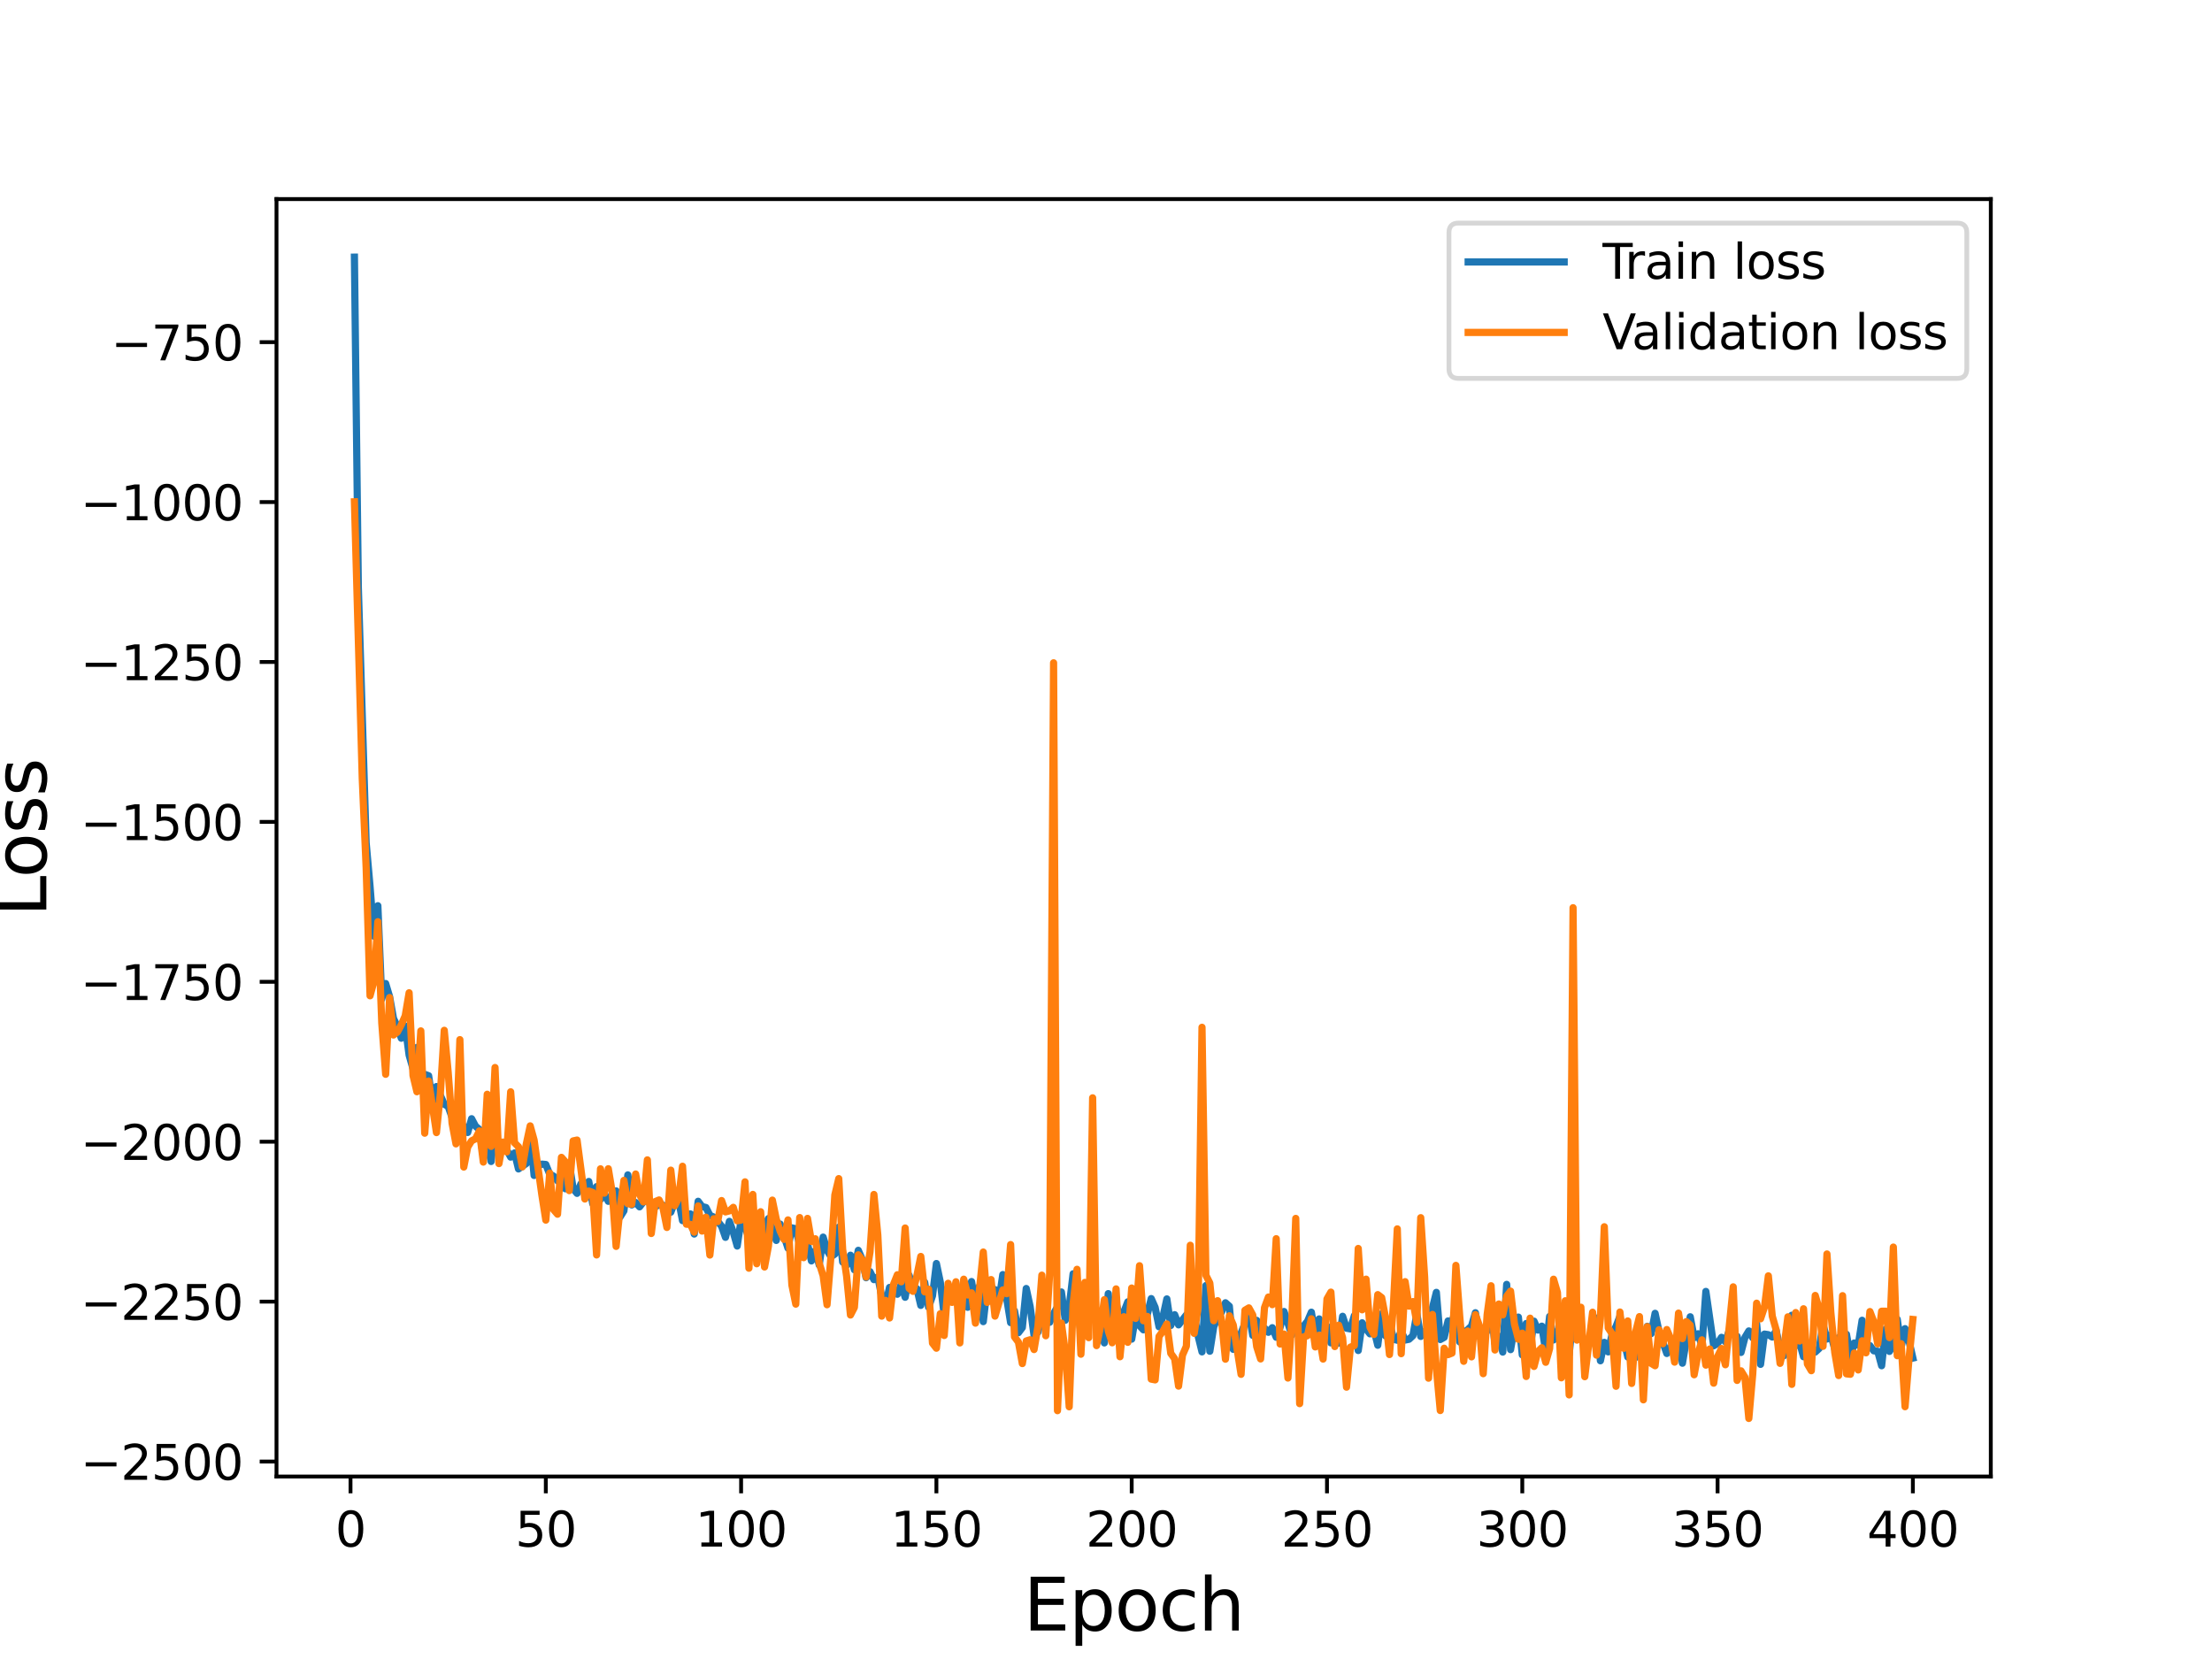 <?xml version="1.0" encoding="utf-8" standalone="no"?>
<!DOCTYPE svg PUBLIC "-//W3C//DTD SVG 1.1//EN"
  "http://www.w3.org/Graphics/SVG/1.1/DTD/svg11.dtd">
<svg height="345.6pt" version="1.1" viewBox="0 0 460.8 345.6" width="460.8pt" xmlns="http://www.w3.org/2000/svg" xmlns:xlink="http://www.w3.org/1999/xlink">
 <defs>
  <style type="text/css">*{stroke-linecap:butt;stroke-linejoin:round;}</style>
 </defs>
 <g id="figure_1">
  <g id="patch_1">
   <path d="M 0 345.6 
L 460.8 345.6 
L 460.8 0 
L 0 0 
z
" style="fill:#ffffff;"/>
  </g>
  <g id="axes_1">
   <g id="patch_2">
    <path d="M 57.6 307.584 
L 414.72 307.584 
L 414.72 41.472 
L 57.6 41.472 
z
" style="fill:#ffffff;"/>
   </g>
   <g id="matplotlib.axis_1">
    <g id="xtick_1">
     <g id="line2d_1">
      <defs>
       <path d="M 0 0 
L 0 3.5 
" id="m84adcd6959" style="stroke:#000000;stroke-width:0.8;"/>
      </defs>
      <g>
       <use style="stroke:#000000;stroke-width:0.8;" x="73.019" xlink:href="#m84adcd6959" y="307.584"/>
      </g>
     </g>
     <g id="text_1">
      <!-- 0 -->
      <g transform="translate(69.838 322.182)scale(0.1 -0.1)">
       <defs>
        <path d="M 2034 4250 
Q 1547 4250 1301 3770 
Q 1056 3291 1056 2328 
Q 1056 1369 1301 889 
Q 1547 409 2034 409 
Q 2525 409 2770 889 
Q 3016 1369 3016 2328 
Q 3016 3291 2770 3770 
Q 2525 4250 2034 4250 
z
M 2034 4750 
Q 2819 4750 3233 4129 
Q 3647 3509 3647 2328 
Q 3647 1150 3233 529 
Q 2819 -91 2034 -91 
Q 1250 -91 836 529 
Q 422 1150 422 2328 
Q 422 3509 836 4129 
Q 1250 4750 2034 4750 
z
" id="DejaVuSans-30" transform="scale(0.016)"/>
       </defs>
       <use xlink:href="#DejaVuSans-30"/>
      </g>
     </g>
    </g>
    <g id="xtick_2">
     <g id="line2d_2">
      <g>
       <use style="stroke:#000000;stroke-width:0.8;" x="113.703" xlink:href="#m84adcd6959" y="307.584"/>
      </g>
     </g>
     <g id="text_2">
      <!-- 50 -->
      <g transform="translate(107.34 322.182)scale(0.1 -0.1)">
       <defs>
        <path d="M 691 4666 
L 3169 4666 
L 3169 4134 
L 1269 4134 
L 1269 2991 
Q 1406 3038 1543 3061 
Q 1681 3084 1819 3084 
Q 2600 3084 3056 2656 
Q 3513 2228 3513 1497 
Q 3513 744 3044 326 
Q 2575 -91 1722 -91 
Q 1428 -91 1123 -41 
Q 819 9 494 109 
L 494 744 
Q 775 591 1075 516 
Q 1375 441 1709 441 
Q 2250 441 2565 725 
Q 2881 1009 2881 1497 
Q 2881 1984 2565 2268 
Q 2250 2553 1709 2553 
Q 1456 2553 1204 2497 
Q 953 2441 691 2322 
L 691 4666 
z
" id="DejaVuSans-35" transform="scale(0.016)"/>
       </defs>
       <use xlink:href="#DejaVuSans-35"/>
       <use x="63.623" xlink:href="#DejaVuSans-30"/>
      </g>
     </g>
    </g>
    <g id="xtick_3">
     <g id="line2d_3">
      <g>
       <use style="stroke:#000000;stroke-width:0.8;" x="154.386" xlink:href="#m84adcd6959" y="307.584"/>
      </g>
     </g>
     <g id="text_3">
      <!-- 100 -->
      <g transform="translate(144.842 322.182)scale(0.1 -0.1)">
       <defs>
        <path d="M 794 531 
L 1825 531 
L 1825 4091 
L 703 3866 
L 703 4441 
L 1819 4666 
L 2450 4666 
L 2450 531 
L 3481 531 
L 3481 0 
L 794 0 
L 794 531 
z
" id="DejaVuSans-31" transform="scale(0.016)"/>
       </defs>
       <use xlink:href="#DejaVuSans-31"/>
       <use x="63.623" xlink:href="#DejaVuSans-30"/>
       <use x="127.246" xlink:href="#DejaVuSans-30"/>
      </g>
     </g>
    </g>
    <g id="xtick_4">
     <g id="line2d_4">
      <g>
       <use style="stroke:#000000;stroke-width:0.8;" x="195.07" xlink:href="#m84adcd6959" y="307.584"/>
      </g>
     </g>
     <g id="text_4">
      <!-- 150 -->
      <g transform="translate(185.526 322.182)scale(0.1 -0.1)">
       <use xlink:href="#DejaVuSans-31"/>
       <use x="63.623" xlink:href="#DejaVuSans-35"/>
       <use x="127.246" xlink:href="#DejaVuSans-30"/>
      </g>
     </g>
    </g>
    <g id="xtick_5">
     <g id="line2d_5">
      <g>
       <use style="stroke:#000000;stroke-width:0.8;" x="235.753" xlink:href="#m84adcd6959" y="307.584"/>
      </g>
     </g>
     <g id="text_5">
      <!-- 200 -->
      <g transform="translate(226.209 322.182)scale(0.1 -0.1)">
       <defs>
        <path d="M 1228 531 
L 3431 531 
L 3431 0 
L 469 0 
L 469 531 
Q 828 903 1448 1529 
Q 2069 2156 2228 2338 
Q 2531 2678 2651 2914 
Q 2772 3150 2772 3378 
Q 2772 3750 2511 3984 
Q 2250 4219 1831 4219 
Q 1534 4219 1204 4116 
Q 875 4013 500 3803 
L 500 4441 
Q 881 4594 1212 4672 
Q 1544 4750 1819 4750 
Q 2544 4750 2975 4387 
Q 3406 4025 3406 3419 
Q 3406 3131 3298 2873 
Q 3191 2616 2906 2266 
Q 2828 2175 2409 1742 
Q 1991 1309 1228 531 
z
" id="DejaVuSans-32" transform="scale(0.016)"/>
       </defs>
       <use xlink:href="#DejaVuSans-32"/>
       <use x="63.623" xlink:href="#DejaVuSans-30"/>
       <use x="127.246" xlink:href="#DejaVuSans-30"/>
      </g>
     </g>
    </g>
    <g id="xtick_6">
     <g id="line2d_6">
      <g>
       <use style="stroke:#000000;stroke-width:0.8;" x="276.437" xlink:href="#m84adcd6959" y="307.584"/>
      </g>
     </g>
     <g id="text_6">
      <!-- 250 -->
      <g transform="translate(266.893 322.182)scale(0.1 -0.1)">
       <use xlink:href="#DejaVuSans-32"/>
       <use x="63.623" xlink:href="#DejaVuSans-35"/>
       <use x="127.246" xlink:href="#DejaVuSans-30"/>
      </g>
     </g>
    </g>
    <g id="xtick_7">
     <g id="line2d_7">
      <g>
       <use style="stroke:#000000;stroke-width:0.8;" x="317.12" xlink:href="#m84adcd6959" y="307.584"/>
      </g>
     </g>
     <g id="text_7">
      <!-- 300 -->
      <g transform="translate(307.576 322.182)scale(0.1 -0.1)">
       <defs>
        <path d="M 2597 2516 
Q 3050 2419 3304 2112 
Q 3559 1806 3559 1356 
Q 3559 666 3084 287 
Q 2609 -91 1734 -91 
Q 1441 -91 1130 -33 
Q 819 25 488 141 
L 488 750 
Q 750 597 1062 519 
Q 1375 441 1716 441 
Q 2309 441 2620 675 
Q 2931 909 2931 1356 
Q 2931 1769 2642 2001 
Q 2353 2234 1838 2234 
L 1294 2234 
L 1294 2753 
L 1863 2753 
Q 2328 2753 2575 2939 
Q 2822 3125 2822 3475 
Q 2822 3834 2567 4026 
Q 2313 4219 1838 4219 
Q 1578 4219 1281 4162 
Q 984 4106 628 3988 
L 628 4550 
Q 988 4650 1302 4700 
Q 1616 4750 1894 4750 
Q 2613 4750 3031 4423 
Q 3450 4097 3450 3541 
Q 3450 3153 3228 2886 
Q 3006 2619 2597 2516 
z
" id="DejaVuSans-33" transform="scale(0.016)"/>
       </defs>
       <use xlink:href="#DejaVuSans-33"/>
       <use x="63.623" xlink:href="#DejaVuSans-30"/>
       <use x="127.246" xlink:href="#DejaVuSans-30"/>
      </g>
     </g>
    </g>
    <g id="xtick_8">
     <g id="line2d_8">
      <g>
       <use style="stroke:#000000;stroke-width:0.8;" x="357.804" xlink:href="#m84adcd6959" y="307.584"/>
      </g>
     </g>
     <g id="text_8">
      <!-- 350 -->
      <g transform="translate(348.26 322.182)scale(0.1 -0.1)">
       <use xlink:href="#DejaVuSans-33"/>
       <use x="63.623" xlink:href="#DejaVuSans-35"/>
       <use x="127.246" xlink:href="#DejaVuSans-30"/>
      </g>
     </g>
    </g>
    <g id="xtick_9">
     <g id="line2d_9">
      <g>
       <use style="stroke:#000000;stroke-width:0.8;" x="398.487" xlink:href="#m84adcd6959" y="307.584"/>
      </g>
     </g>
     <g id="text_9">
      <!-- 400 -->
      <g transform="translate(388.944 322.182)scale(0.1 -0.1)">
       <defs>
        <path d="M 2419 4116 
L 825 1625 
L 2419 1625 
L 2419 4116 
z
M 2253 4666 
L 3047 4666 
L 3047 1625 
L 3713 1625 
L 3713 1100 
L 3047 1100 
L 3047 0 
L 2419 0 
L 2419 1100 
L 313 1100 
L 313 1709 
L 2253 4666 
z
" id="DejaVuSans-34" transform="scale(0.016)"/>
       </defs>
       <use xlink:href="#DejaVuSans-34"/>
       <use x="63.623" xlink:href="#DejaVuSans-30"/>
       <use x="127.246" xlink:href="#DejaVuSans-30"/>
      </g>
     </g>
    </g>
    <g id="text_10">
     <!-- Epoch -->
     <g transform="translate(213.194 339.66)scale(0.15 -0.15)">
      <defs>
       <path d="M 628 4666 
L 3578 4666 
L 3578 4134 
L 1259 4134 
L 1259 2753 
L 3481 2753 
L 3481 2222 
L 1259 2222 
L 1259 531 
L 3634 531 
L 3634 0 
L 628 0 
L 628 4666 
z
" id="DejaVuSans-45" transform="scale(0.016)"/>
       <path d="M 1159 525 
L 1159 -1331 
L 581 -1331 
L 581 3500 
L 1159 3500 
L 1159 2969 
Q 1341 3281 1617 3432 
Q 1894 3584 2278 3584 
Q 2916 3584 3314 3078 
Q 3713 2572 3713 1747 
Q 3713 922 3314 415 
Q 2916 -91 2278 -91 
Q 1894 -91 1617 61 
Q 1341 213 1159 525 
z
M 3116 1747 
Q 3116 2381 2855 2742 
Q 2594 3103 2138 3103 
Q 1681 3103 1420 2742 
Q 1159 2381 1159 1747 
Q 1159 1113 1420 752 
Q 1681 391 2138 391 
Q 2594 391 2855 752 
Q 3116 1113 3116 1747 
z
" id="DejaVuSans-70" transform="scale(0.016)"/>
       <path d="M 1959 3097 
Q 1497 3097 1228 2736 
Q 959 2375 959 1747 
Q 959 1119 1226 758 
Q 1494 397 1959 397 
Q 2419 397 2687 759 
Q 2956 1122 2956 1747 
Q 2956 2369 2687 2733 
Q 2419 3097 1959 3097 
z
M 1959 3584 
Q 2709 3584 3137 3096 
Q 3566 2609 3566 1747 
Q 3566 888 3137 398 
Q 2709 -91 1959 -91 
Q 1206 -91 779 398 
Q 353 888 353 1747 
Q 353 2609 779 3096 
Q 1206 3584 1959 3584 
z
" id="DejaVuSans-6f" transform="scale(0.016)"/>
       <path d="M 3122 3366 
L 3122 2828 
Q 2878 2963 2633 3030 
Q 2388 3097 2138 3097 
Q 1578 3097 1268 2742 
Q 959 2388 959 1747 
Q 959 1106 1268 751 
Q 1578 397 2138 397 
Q 2388 397 2633 464 
Q 2878 531 3122 666 
L 3122 134 
Q 2881 22 2623 -34 
Q 2366 -91 2075 -91 
Q 1284 -91 818 406 
Q 353 903 353 1747 
Q 353 2603 823 3093 
Q 1294 3584 2113 3584 
Q 2378 3584 2631 3529 
Q 2884 3475 3122 3366 
z
" id="DejaVuSans-63" transform="scale(0.016)"/>
       <path d="M 3513 2113 
L 3513 0 
L 2938 0 
L 2938 2094 
Q 2938 2591 2744 2837 
Q 2550 3084 2163 3084 
Q 1697 3084 1428 2787 
Q 1159 2491 1159 1978 
L 1159 0 
L 581 0 
L 581 4863 
L 1159 4863 
L 1159 2956 
Q 1366 3272 1645 3428 
Q 1925 3584 2291 3584 
Q 2894 3584 3203 3211 
Q 3513 2838 3513 2113 
z
" id="DejaVuSans-68" transform="scale(0.016)"/>
      </defs>
      <use xlink:href="#DejaVuSans-45"/>
      <use x="63.184" xlink:href="#DejaVuSans-70"/>
      <use x="126.66" xlink:href="#DejaVuSans-6f"/>
      <use x="187.842" xlink:href="#DejaVuSans-63"/>
      <use x="242.822" xlink:href="#DejaVuSans-68"/>
     </g>
    </g>
   </g>
   <g id="matplotlib.axis_2">
    <g id="ytick_1">
     <g id="line2d_10">
      <defs>
       <path d="M 0 0 
L -3.5 0 
" id="mda9bc87036" style="stroke:#000000;stroke-width:0.8;"/>
      </defs>
      <g>
       <use style="stroke:#000000;stroke-width:0.8;" x="57.6" xlink:href="#mda9bc87036" y="304.464"/>
      </g>
     </g>
     <g id="text_11">
      <!-- −2500 -->
      <g transform="translate(16.77 308.263)scale(0.1 -0.1)">
       <defs>
        <path d="M 678 2272 
L 4684 2272 
L 4684 1741 
L 678 1741 
L 678 2272 
z
" id="DejaVuSans-2212" transform="scale(0.016)"/>
       </defs>
       <use xlink:href="#DejaVuSans-2212"/>
       <use x="83.789" xlink:href="#DejaVuSans-32"/>
       <use x="147.412" xlink:href="#DejaVuSans-35"/>
       <use x="211.035" xlink:href="#DejaVuSans-30"/>
       <use x="274.658" xlink:href="#DejaVuSans-30"/>
      </g>
     </g>
    </g>
    <g id="ytick_2">
     <g id="line2d_11">
      <g>
       <use style="stroke:#000000;stroke-width:0.8;" x="57.6" xlink:href="#mda9bc87036" y="271.151"/>
      </g>
     </g>
     <g id="text_12">
      <!-- −2250 -->
      <g transform="translate(16.77 274.95)scale(0.1 -0.1)">
       <use xlink:href="#DejaVuSans-2212"/>
       <use x="83.789" xlink:href="#DejaVuSans-32"/>
       <use x="147.412" xlink:href="#DejaVuSans-32"/>
       <use x="211.035" xlink:href="#DejaVuSans-35"/>
       <use x="274.658" xlink:href="#DejaVuSans-30"/>
      </g>
     </g>
    </g>
    <g id="ytick_3">
     <g id="line2d_12">
      <g>
       <use style="stroke:#000000;stroke-width:0.8;" x="57.6" xlink:href="#mda9bc87036" y="237.837"/>
      </g>
     </g>
     <g id="text_13">
      <!-- −2000 -->
      <g transform="translate(16.77 241.637)scale(0.1 -0.1)">
       <use xlink:href="#DejaVuSans-2212"/>
       <use x="83.789" xlink:href="#DejaVuSans-32"/>
       <use x="147.412" xlink:href="#DejaVuSans-30"/>
       <use x="211.035" xlink:href="#DejaVuSans-30"/>
       <use x="274.658" xlink:href="#DejaVuSans-30"/>
      </g>
     </g>
    </g>
    <g id="ytick_4">
     <g id="line2d_13">
      <g>
       <use style="stroke:#000000;stroke-width:0.8;" x="57.6" xlink:href="#mda9bc87036" y="204.524"/>
      </g>
     </g>
     <g id="text_14">
      <!-- −1750 -->
      <g transform="translate(16.77 208.323)scale(0.1 -0.1)">
       <defs>
        <path d="M 525 4666 
L 3525 4666 
L 3525 4397 
L 1831 0 
L 1172 0 
L 2766 4134 
L 525 4134 
L 525 4666 
z
" id="DejaVuSans-37" transform="scale(0.016)"/>
       </defs>
       <use xlink:href="#DejaVuSans-2212"/>
       <use x="83.789" xlink:href="#DejaVuSans-31"/>
       <use x="147.412" xlink:href="#DejaVuSans-37"/>
       <use x="211.035" xlink:href="#DejaVuSans-35"/>
       <use x="274.658" xlink:href="#DejaVuSans-30"/>
      </g>
     </g>
    </g>
    <g id="ytick_5">
     <g id="line2d_14">
      <g>
       <use style="stroke:#000000;stroke-width:0.8;" x="57.6" xlink:href="#mda9bc87036" y="171.211"/>
      </g>
     </g>
     <g id="text_15">
      <!-- −1500 -->
      <g transform="translate(16.77 175.01)scale(0.1 -0.1)">
       <use xlink:href="#DejaVuSans-2212"/>
       <use x="83.789" xlink:href="#DejaVuSans-31"/>
       <use x="147.412" xlink:href="#DejaVuSans-35"/>
       <use x="211.035" xlink:href="#DejaVuSans-30"/>
       <use x="274.658" xlink:href="#DejaVuSans-30"/>
      </g>
     </g>
    </g>
    <g id="ytick_6">
     <g id="line2d_15">
      <g>
       <use style="stroke:#000000;stroke-width:0.8;" x="57.6" xlink:href="#mda9bc87036" y="137.898"/>
      </g>
     </g>
     <g id="text_16">
      <!-- −1250 -->
      <g transform="translate(16.77 141.697)scale(0.1 -0.1)">
       <use xlink:href="#DejaVuSans-2212"/>
       <use x="83.789" xlink:href="#DejaVuSans-31"/>
       <use x="147.412" xlink:href="#DejaVuSans-32"/>
       <use x="211.035" xlink:href="#DejaVuSans-35"/>
       <use x="274.658" xlink:href="#DejaVuSans-30"/>
      </g>
     </g>
    </g>
    <g id="ytick_7">
     <g id="line2d_16">
      <g>
       <use style="stroke:#000000;stroke-width:0.8;" x="57.6" xlink:href="#mda9bc87036" y="104.585"/>
      </g>
     </g>
     <g id="text_17">
      <!-- −1000 -->
      <g transform="translate(16.77 108.384)scale(0.1 -0.1)">
       <use xlink:href="#DejaVuSans-2212"/>
       <use x="83.789" xlink:href="#DejaVuSans-31"/>
       <use x="147.412" xlink:href="#DejaVuSans-30"/>
       <use x="211.035" xlink:href="#DejaVuSans-30"/>
       <use x="274.658" xlink:href="#DejaVuSans-30"/>
      </g>
     </g>
    </g>
    <g id="ytick_8">
     <g id="line2d_17">
      <g>
       <use style="stroke:#000000;stroke-width:0.8;" x="57.6" xlink:href="#mda9bc87036" y="71.272"/>
      </g>
     </g>
     <g id="text_18">
      <!-- −750 -->
      <g transform="translate(23.133 75.071)scale(0.1 -0.1)">
       <use xlink:href="#DejaVuSans-2212"/>
       <use x="83.789" xlink:href="#DejaVuSans-37"/>
       <use x="147.412" xlink:href="#DejaVuSans-35"/>
       <use x="211.035" xlink:href="#DejaVuSans-30"/>
      </g>
     </g>
    </g>
    <g id="text_19">
     <!-- Loss -->
     <g transform="translate(9.651 190.979)rotate(-90)scale(0.15 -0.15)">
      <defs>
       <path d="M 628 4666 
L 1259 4666 
L 1259 531 
L 3531 531 
L 3531 0 
L 628 0 
L 628 4666 
z
" id="DejaVuSans-4c" transform="scale(0.016)"/>
       <path d="M 2834 3397 
L 2834 2853 
Q 2591 2978 2328 3040 
Q 2066 3103 1784 3103 
Q 1356 3103 1142 2972 
Q 928 2841 928 2578 
Q 928 2378 1081 2264 
Q 1234 2150 1697 2047 
L 1894 2003 
Q 2506 1872 2764 1633 
Q 3022 1394 3022 966 
Q 3022 478 2636 193 
Q 2250 -91 1575 -91 
Q 1294 -91 989 -36 
Q 684 19 347 128 
L 347 722 
Q 666 556 975 473 
Q 1284 391 1588 391 
Q 1994 391 2212 530 
Q 2431 669 2431 922 
Q 2431 1156 2273 1281 
Q 2116 1406 1581 1522 
L 1381 1569 
Q 847 1681 609 1914 
Q 372 2147 372 2553 
Q 372 3047 722 3315 
Q 1072 3584 1716 3584 
Q 2034 3584 2315 3537 
Q 2597 3491 2834 3397 
z
" id="DejaVuSans-73" transform="scale(0.016)"/>
      </defs>
      <use xlink:href="#DejaVuSans-4c"/>
      <use x="53.963" xlink:href="#DejaVuSans-6f"/>
      <use x="115.145" xlink:href="#DejaVuSans-73"/>
      <use x="167.244" xlink:href="#DejaVuSans-73"/>
     </g>
    </g>
   </g>
   <g id="line2d_18">
    <path clip-path="url(#pbd2b258c54)" d="M 73.833 53.568 
L 74.646 122.318 
L 76.274 175.569 
L 77.087 184.668 
L 77.901 195.03 
L 78.715 188.68 
L 79.528 208.107 
L 80.342 204.887 
L 81.156 207.616 
L 81.969 212.157 
L 82.783 213.856 
L 83.597 216.28 
L 84.41 213.721 
L 85.224 219.799 
L 86.038 222.644 
L 86.851 218.201 
L 87.665 226.764 
L 88.479 223.805 
L 89.292 224.096 
L 90.106 229.613 
L 90.92 226.348 
L 92.547 230.038 
L 93.361 230.47 
L 94.174 232.796 
L 94.988 231.172 
L 95.802 234.628 
L 96.616 234.62 
L 97.429 235.916 
L 98.243 233.049 
L 99.057 234.6 
L 99.87 235.294 
L 100.684 240.944 
L 101.498 238.351 
L 102.311 241.956 
L 103.125 234.506 
L 103.939 240.131 
L 104.752 239.231 
L 105.566 239.522 
L 106.38 241.049 
L 107.193 240.175 
L 108.007 243.509 
L 109.634 242.38 
L 110.448 236.145 
L 111.262 244.869 
L 112.075 242.906 
L 112.889 242.512 
L 113.703 242.583 
L 114.516 244.615 
L 115.33 245.011 
L 116.144 245.984 
L 116.957 245.364 
L 117.771 247.638 
L 118.585 242.374 
L 119.398 247.616 
L 120.212 248.597 
L 121.026 246.599 
L 121.839 247.185 
L 122.653 246.119 
L 123.467 250.753 
L 124.28 247.199 
L 125.094 249.873 
L 125.908 248.658 
L 126.721 250.257 
L 127.535 249.619 
L 128.349 248.088 
L 129.162 253.524 
L 129.976 252.232 
L 130.79 244.754 
L 131.603 251.009 
L 132.417 250.502 
L 133.231 251.406 
L 134.044 250.358 
L 134.858 249.718 
L 135.672 251.415 
L 136.485 251.4 
L 137.299 250.965 
L 138.113 251.057 
L 138.926 252.122 
L 139.74 252.523 
L 140.554 250.392 
L 141.367 250.069 
L 142.181 254.276 
L 142.995 254.238 
L 143.808 252.876 
L 144.622 257.072 
L 145.436 250.248 
L 146.249 251.346 
L 147.063 251.545 
L 147.877 253.185 
L 148.69 253.539 
L 149.504 254.398 
L 150.318 255.443 
L 151.131 257.761 
L 151.945 254.435 
L 152.759 256.708 
L 153.572 259.572 
L 154.386 254.102 
L 155.2 255.423 
L 156.013 257.98 
L 156.827 259.461 
L 157.641 256.399 
L 158.454 258.576 
L 159.268 255.49 
L 160.082 253.846 
L 160.895 255.954 
L 161.709 258.402 
L 162.523 254.995 
L 164.15 260.014 
L 164.964 255.788 
L 165.777 255.968 
L 166.591 259.398 
L 167.405 260.059 
L 168.219 259.119 
L 169.032 262.668 
L 169.846 260.513 
L 170.66 263.535 
L 171.473 257.713 
L 172.287 260.443 
L 173.101 261.815 
L 173.914 261.241 
L 174.728 255.641 
L 175.542 262.898 
L 176.355 263.581 
L 177.169 261.484 
L 177.983 264.522 
L 178.796 260.464 
L 179.61 262.36 
L 180.424 266.171 
L 181.237 264.897 
L 182.051 266.57 
L 182.865 265.994 
L 183.678 270.088 
L 184.492 271.827 
L 185.306 268.197 
L 186.119 268.585 
L 186.933 269.613 
L 187.747 267.496 
L 188.56 270.244 
L 189.374 265.664 
L 190.188 268.146 
L 191.001 268.464 
L 191.815 271.935 
L 192.629 267.123 
L 193.442 272.319 
L 194.256 269.945 
L 195.07 263.212 
L 195.883 267.094 
L 196.697 274.024 
L 197.511 268.201 
L 198.324 270.469 
L 199.138 270.498 
L 199.952 271.225 
L 200.765 266.881 
L 201.579 272.331 
L 202.393 266.971 
L 203.206 271.731 
L 204.02 267.978 
L 204.834 275.319 
L 205.647 268.259 
L 207.275 268.649 
L 208.088 271.033 
L 208.902 265.52 
L 210.529 275.528 
L 211.343 273.082 
L 212.157 277.626 
L 212.97 276.554 
L 213.784 268.42 
L 214.598 272.188 
L 215.411 278.191 
L 216.225 277.507 
L 217.039 274.16 
L 217.852 275.544 
L 218.666 275.456 
L 219.48 273.665 
L 220.293 272.237 
L 221.107 269.141 
L 221.921 275.032 
L 222.734 272.224 
L 223.548 265.354 
L 225.175 277.61 
L 225.989 272.813 
L 226.803 274.718 
L 227.616 272.576 
L 228.43 275.166 
L 229.244 276.474 
L 230.057 279.752 
L 230.871 269.484 
L 231.685 278.532 
L 232.498 271.374 
L 233.312 274.891 
L 234.126 273.291 
L 234.939 271.199 
L 235.753 278.97 
L 236.567 274.183 
L 237.381 276.147 
L 238.194 277.025 
L 239.822 270.521 
L 240.635 272.366 
L 241.449 276.391 
L 242.263 274.325 
L 243.076 270.588 
L 243.89 276.128 
L 244.704 273.876 
L 245.517 275.993 
L 247.145 273.929 
L 247.958 275.103 
L 248.772 274.005 
L 249.586 278.306 
L 250.399 281.62 
L 251.213 267.797 
L 252.027 281.489 
L 252.84 276.4 
L 253.654 274.389 
L 254.468 273.314 
L 255.281 271.393 
L 256.095 272.107 
L 256.909 281.09 
L 257.722 278.939 
L 258.536 277.739 
L 260.163 273.589 
L 260.977 278.186 
L 261.791 275.055 
L 262.604 278.376 
L 263.418 276.669 
L 264.232 277.543 
L 265.045 276.584 
L 265.859 278.572 
L 266.673 276.485 
L 267.486 273.212 
L 269.114 278.102 
L 269.927 274.152 
L 270.741 278.667 
L 271.555 276.24 
L 272.368 275.274 
L 273.182 273.351 
L 273.996 278.177 
L 274.809 274.758 
L 275.623 277.006 
L 276.437 276.272 
L 277.25 279.746 
L 278.064 277.804 
L 278.878 279.795 
L 279.691 274.209 
L 280.505 276.692 
L 281.319 276.838 
L 282.132 274.08 
L 282.946 281.337 
L 283.76 275.562 
L 284.573 276.855 
L 285.387 277.863 
L 286.201 276.908 
L 287.014 280.239 
L 287.828 273.672 
L 288.642 278.29 
L 289.455 275.209 
L 290.269 278.978 
L 291.083 279.199 
L 291.896 277.286 
L 292.71 279.154 
L 293.524 278.992 
L 294.337 278.244 
L 295.151 273.688 
L 295.965 278.405 
L 296.778 277.327 
L 297.592 279.208 
L 298.406 272.462 
L 299.219 269.221 
L 300.033 279.049 
L 300.847 278.595 
L 301.66 275.171 
L 302.474 275.698 
L 303.288 272.232 
L 304.101 279.556 
L 304.915 277.606 
L 305.729 277.022 
L 306.543 276.247 
L 307.356 273.47 
L 308.17 278.39 
L 308.984 278.79 
L 309.797 277.144 
L 310.611 273.044 
L 311.425 279.847 
L 312.238 278.376 
L 313.052 281.663 
L 313.866 267.56 
L 314.679 281.156 
L 315.493 276.512 
L 316.307 274.378 
L 317.12 282.246 
L 317.934 275.71 
L 318.748 280.906 
L 319.561 275.224 
L 320.375 277.072 
L 321.189 276.265 
L 322.002 281.487 
L 322.816 274.229 
L 323.63 279.136 
L 324.443 277.425 
L 325.257 276.311 
L 326.071 271.969 
L 326.884 282.111 
L 327.698 274.18 
L 328.512 274.621 
L 329.325 277.822 
L 330.139 280.229 
L 330.953 279.226 
L 331.766 279.067 
L 332.58 274.586 
L 333.394 283.473 
L 334.207 279.638 
L 335.021 281.621 
L 335.835 277.872 
L 336.648 276.335 
L 337.462 274.204 
L 338.276 279.033 
L 339.089 282.688 
L 339.903 279.053 
L 340.717 282.794 
L 341.53 280.85 
L 342.344 282.621 
L 343.158 276.293 
L 343.971 277.82 
L 344.785 273.585 
L 345.599 277.358 
L 347.226 281.954 
L 348.04 280.663 
L 349.667 278.553 
L 350.481 283.981 
L 352.108 274.308 
L 352.922 278.678 
L 353.735 277.853 
L 354.549 280.392 
L 355.363 269.025 
L 356.99 280.35 
L 357.804 279.867 
L 358.617 278.595 
L 359.431 279.529 
L 360.245 277.122 
L 361.872 278.392 
L 362.686 281.738 
L 363.499 278.615 
L 364.313 277.26 
L 365.127 278.69 
L 365.94 275.799 
L 366.754 284.218 
L 367.568 277.916 
L 368.381 278.039 
L 369.195 278.529 
L 370.009 277.204 
L 370.822 280.993 
L 371.636 282.42 
L 372.45 276.953 
L 373.263 273.993 
L 374.077 280.347 
L 374.891 279.678 
L 375.704 282.629 
L 376.518 281.567 
L 377.332 281.182 
L 378.146 281.66 
L 378.959 280.909 
L 379.773 275.972 
L 380.587 278.944 
L 381.4 278.081 
L 382.214 281.03 
L 383.028 278.653 
L 383.841 282.543 
L 384.655 277.955 
L 385.469 282.569 
L 386.282 279.764 
L 387.096 280.235 
L 387.91 275.037 
L 388.723 281.24 
L 389.537 280.314 
L 390.351 281.4 
L 391.164 281.496 
L 391.978 284.509 
L 392.792 276.901 
L 393.605 281.525 
L 394.419 280.226 
L 395.233 274.835 
L 396.046 280.641 
L 396.86 276.782 
L 397.674 279.324 
L 398.487 282.908 
L 398.487 282.908 
" style="fill:none;stroke:#1f77b4;stroke-linecap:square;stroke-width:1.5;"/>
   </g>
   <g id="line2d_19">
    <path clip-path="url(#pbd2b258c54)" d="M 73.833 104.535 
L 75.46 162.075 
L 76.274 180.699 
L 77.087 207.437 
L 77.901 204.425 
L 78.715 192.013 
L 79.528 213.088 
L 80.342 223.794 
L 81.156 207.812 
L 81.969 215.615 
L 82.783 214.994 
L 83.597 213.477 
L 84.41 211.623 
L 85.224 206.814 
L 86.038 224.045 
L 86.851 227.431 
L 87.665 214.752 
L 88.479 236.064 
L 89.292 225.202 
L 90.92 235.94 
L 91.733 227.846 
L 92.547 214.634 
L 93.361 223.35 
L 94.174 233.989 
L 94.988 238.289 
L 95.802 216.573 
L 96.616 243.12 
L 97.429 238.964 
L 98.243 237.652 
L 99.057 237.237 
L 99.87 235.592 
L 100.684 242.085 
L 101.498 227.954 
L 102.311 238.81 
L 103.125 222.383 
L 103.939 242.401 
L 104.752 237.911 
L 105.566 239.966 
L 106.38 227.444 
L 107.193 238.082 
L 108.007 238.89 
L 108.821 243.087 
L 109.634 238.321 
L 110.448 234.541 
L 111.262 237.493 
L 112.889 249.007 
L 113.703 254.174 
L 114.516 244.373 
L 115.33 252.002 
L 116.144 252.941 
L 116.957 241.098 
L 117.771 242.014 
L 118.585 248.029 
L 119.398 237.672 
L 120.212 237.498 
L 121.839 249.777 
L 122.653 248.131 
L 123.467 248.409 
L 124.28 261.427 
L 125.094 243.488 
L 125.908 248.554 
L 126.721 243.467 
L 127.535 248.338 
L 128.349 259.647 
L 129.162 251.787 
L 129.976 245.9 
L 130.79 250.757 
L 131.603 250.86 
L 132.417 244.569 
L 133.231 248.829 
L 134.044 250.381 
L 134.858 241.624 
L 135.672 256.963 
L 136.485 250.315 
L 137.299 249.972 
L 138.113 251.646 
L 138.926 255.7 
L 139.74 243.761 
L 140.554 251.186 
L 141.367 249.578 
L 142.181 242.95 
L 142.995 255.026 
L 143.808 255.056 
L 144.622 256.682 
L 145.436 251.222 
L 146.249 256.456 
L 147.063 253.568 
L 147.877 261.45 
L 148.69 253.886 
L 149.504 254.471 
L 150.318 250.099 
L 151.131 252.459 
L 151.945 252.247 
L 152.759 251.511 
L 153.572 254.312 
L 154.386 254.157 
L 155.2 246.201 
L 156.013 264.191 
L 156.827 248.821 
L 157.641 263.262 
L 158.454 252.424 
L 159.268 263.937 
L 160.082 259.568 
L 160.895 250.007 
L 161.709 253.948 
L 162.523 256.464 
L 163.336 258.191 
L 164.15 254.13 
L 164.964 267.702 
L 165.777 271.673 
L 166.591 253.643 
L 167.405 261.999 
L 168.219 253.813 
L 169.032 258.631 
L 169.846 258.059 
L 170.66 263.162 
L 171.473 265.754 
L 172.287 271.802 
L 173.101 261.708 
L 173.914 248.925 
L 174.728 245.529 
L 175.542 260.272 
L 176.355 265.785 
L 177.169 273.943 
L 177.983 272.36 
L 178.796 261.398 
L 179.61 262.423 
L 180.424 266.033 
L 181.237 260.796 
L 182.051 248.828 
L 182.865 257.282 
L 183.678 274.178 
L 184.492 270.9 
L 185.306 274.563 
L 186.119 267.599 
L 186.933 265.558 
L 187.747 267.022 
L 188.56 255.815 
L 189.374 268.371 
L 190.188 269.012 
L 191.001 265.753 
L 191.815 261.741 
L 192.629 269.117 
L 193.442 268.564 
L 194.256 279.803 
L 195.07 280.857 
L 195.883 273.676 
L 196.697 278.209 
L 197.511 267.331 
L 198.324 271.313 
L 199.138 267.014 
L 199.952 279.755 
L 200.765 266.478 
L 201.579 269.768 
L 202.393 269.321 
L 203.206 275.638 
L 204.02 268.772 
L 204.834 260.822 
L 205.647 271.319 
L 206.461 266.556 
L 207.275 274.175 
L 208.902 268.722 
L 209.716 269.498 
L 210.529 259.267 
L 211.343 278.493 
L 212.157 279.599 
L 212.97 284.059 
L 213.784 279.349 
L 214.598 279.093 
L 215.411 281.135 
L 216.225 276.327 
L 217.039 265.637 
L 217.852 278.261 
L 218.666 265.303 
L 219.48 138.073 
L 220.293 293.868 
L 221.107 275.618 
L 221.921 281.587 
L 222.734 293.058 
L 223.548 271.701 
L 224.362 264.42 
L 225.175 282.109 
L 225.989 267.15 
L 226.803 278.662 
L 227.616 228.696 
L 228.43 280.318 
L 229.244 276.43 
L 230.057 270.747 
L 230.871 277.262 
L 231.685 279.728 
L 232.498 268.503 
L 233.312 282.634 
L 234.126 274.299 
L 234.939 279.63 
L 235.753 268.322 
L 236.567 274.649 
L 237.381 263.672 
L 238.194 275.129 
L 239.008 274.235 
L 239.822 287.297 
L 240.635 287.453 
L 241.449 278.395 
L 242.263 277.291 
L 243.076 275.801 
L 243.89 281.921 
L 244.704 283.051 
L 245.517 288.754 
L 246.331 282.304 
L 247.145 280.432 
L 247.958 259.408 
L 248.772 277.761 
L 249.586 272.414 
L 250.399 214.004 
L 251.213 265.656 
L 252.027 267.288 
L 252.84 275.128 
L 253.654 270.957 
L 254.468 275.047 
L 255.281 283.144 
L 256.095 274.1 
L 256.909 276.013 
L 258.536 286.3 
L 259.35 272.941 
L 260.163 272.456 
L 260.977 273.937 
L 261.791 280.527 
L 262.604 283.091 
L 263.418 272.409 
L 264.232 270.201 
L 265.045 271.784 
L 265.859 258.044 
L 266.673 279.983 
L 267.486 277.906 
L 268.3 287.072 
L 269.114 274.796 
L 269.927 253.815 
L 270.741 292.404 
L 271.555 278.509 
L 272.368 278.239 
L 273.182 274.73 
L 273.996 280.59 
L 274.809 278.157 
L 275.623 283.12 
L 276.437 270.592 
L 277.25 269.172 
L 278.064 280.515 
L 278.878 276.067 
L 279.691 278.672 
L 280.505 288.972 
L 281.319 280.629 
L 282.132 280.309 
L 282.946 260.077 
L 283.76 272.856 
L 284.573 266.471 
L 285.387 276.492 
L 286.201 277.997 
L 287.014 269.696 
L 287.828 270.313 
L 288.642 274.543 
L 289.455 282.178 
L 290.269 271.892 
L 291.083 255.999 
L 291.896 281.998 
L 292.71 266.993 
L 293.524 272.098 
L 294.337 271.143 
L 295.151 275.488 
L 295.965 253.664 
L 296.778 266.003 
L 297.592 287.104 
L 298.406 273.828 
L 299.219 285.123 
L 300.033 293.84 
L 300.847 280.864 
L 301.66 282.198 
L 302.474 281.876 
L 303.288 263.602 
L 304.101 274.341 
L 304.915 283.582 
L 305.729 277.275 
L 306.543 282.659 
L 307.356 273.862 
L 308.17 276.127 
L 308.984 286.162 
L 309.797 273.844 
L 310.611 267.844 
L 311.425 281.232 
L 312.238 271.647 
L 313.052 273.92 
L 313.866 270.033 
L 314.679 268.967 
L 315.493 275.853 
L 316.307 278.998 
L 317.12 277.727 
L 317.934 286.745 
L 318.748 274.601 
L 319.561 284.655 
L 320.375 281.552 
L 321.189 280.758 
L 322.002 283.787 
L 322.816 280.926 
L 323.63 266.481 
L 324.443 269.25 
L 325.257 287.022 
L 326.071 270.977 
L 326.884 290.585 
L 327.698 189.091 
L 328.512 279.174 
L 329.325 272.317 
L 330.139 286.791 
L 331.766 273.361 
L 332.58 282.302 
L 333.394 274.649 
L 334.207 255.554 
L 335.021 276.622 
L 335.835 277.873 
L 336.648 288.785 
L 337.462 273.317 
L 338.276 280.88 
L 339.089 275.174 
L 339.903 288.195 
L 340.717 277.542 
L 341.53 274.272 
L 342.344 291.611 
L 343.158 276.358 
L 343.971 284.009 
L 344.785 284.508 
L 345.599 277.02 
L 346.412 279.917 
L 347.226 276.967 
L 348.04 278.9 
L 348.853 283.759 
L 349.667 273.543 
L 350.481 278.854 
L 351.294 275.309 
L 352.108 276.075 
L 352.922 286.389 
L 353.735 282.038 
L 354.549 279.118 
L 355.363 284.383 
L 356.176 281.022 
L 356.99 288.138 
L 357.804 282.608 
L 358.617 280.919 
L 359.431 284.304 
L 361.058 268.075 
L 361.872 287.567 
L 362.686 285.567 
L 363.499 286.911 
L 364.313 295.488 
L 365.127 286.222 
L 365.94 271.479 
L 366.754 274.734 
L 367.568 272.311 
L 368.381 265.784 
L 369.195 274.174 
L 370.009 277.029 
L 370.822 284.012 
L 371.636 280.649 
L 372.45 274.32 
L 373.263 288.39 
L 374.077 273.427 
L 374.891 279.358 
L 375.704 272.64 
L 376.518 284.155 
L 377.332 285.545 
L 378.146 269.867 
L 378.959 272.609 
L 379.773 280.468 
L 380.587 261.226 
L 381.4 273.431 
L 382.214 281.735 
L 383.028 286.546 
L 383.841 269.91 
L 384.655 286.197 
L 385.469 286.285 
L 386.282 281.862 
L 387.096 285.387 
L 387.91 279.312 
L 388.723 281.817 
L 389.537 273.223 
L 390.351 275.347 
L 391.164 279.956 
L 391.978 273.156 
L 392.792 273.147 
L 393.605 278.642 
L 394.419 259.79 
L 395.233 282.416 
L 396.046 279.922 
L 396.86 293.045 
L 397.674 283.131 
L 398.487 274.867 
L 398.487 274.867 
" style="fill:none;stroke:#ff7f0e;stroke-linecap:square;stroke-width:1.5;"/>
   </g>
   <g id="patch_3">
    <path d="M 57.6 307.584 
L 57.6 41.472 
" style="fill:none;stroke:#000000;stroke-linecap:square;stroke-linejoin:miter;stroke-width:0.8;"/>
   </g>
   <g id="patch_4">
    <path d="M 414.72 307.584 
L 414.72 41.472 
" style="fill:none;stroke:#000000;stroke-linecap:square;stroke-linejoin:miter;stroke-width:0.8;"/>
   </g>
   <g id="patch_5">
    <path d="M 57.6 307.584 
L 414.72 307.584 
" style="fill:none;stroke:#000000;stroke-linecap:square;stroke-linejoin:miter;stroke-width:0.8;"/>
   </g>
   <g id="patch_6">
    <path d="M 57.6 41.472 
L 414.72 41.472 
" style="fill:none;stroke:#000000;stroke-linecap:square;stroke-linejoin:miter;stroke-width:0.8;"/>
   </g>
   <g id="legend_1">
    <g id="patch_7">
     <path d="M 303.845 78.828 
L 407.72 78.828 
Q 409.72 78.828 409.72 76.828 
L 409.72 48.472 
Q 409.72 46.472 407.72 46.472 
L 303.845 46.472 
Q 301.845 46.472 301.845 48.472 
L 301.845 76.828 
Q 301.845 78.828 303.845 78.828 
z
" style="fill:#ffffff;opacity:0.8;stroke:#cccccc;stroke-linejoin:miter;"/>
    </g>
    <g id="line2d_20">
     <path d="M 305.845 54.57 
L 325.845 54.57 
" style="fill:none;stroke:#1f77b4;stroke-linecap:square;stroke-width:1.5;"/>
    </g>
    <g id="line2d_21"/>
    <g id="text_20">
     <!-- Train loss -->
     <g transform="translate(333.845 58.07)scale(0.1 -0.1)">
      <defs>
       <path d="M -19 4666 
L 3928 4666 
L 3928 4134 
L 2272 4134 
L 2272 0 
L 1638 0 
L 1638 4134 
L -19 4134 
L -19 4666 
z
" id="DejaVuSans-54" transform="scale(0.016)"/>
       <path d="M 2631 2963 
Q 2534 3019 2420 3045 
Q 2306 3072 2169 3072 
Q 1681 3072 1420 2755 
Q 1159 2438 1159 1844 
L 1159 0 
L 581 0 
L 581 3500 
L 1159 3500 
L 1159 2956 
Q 1341 3275 1631 3429 
Q 1922 3584 2338 3584 
Q 2397 3584 2469 3576 
Q 2541 3569 2628 3553 
L 2631 2963 
z
" id="DejaVuSans-72" transform="scale(0.016)"/>
       <path d="M 2194 1759 
Q 1497 1759 1228 1600 
Q 959 1441 959 1056 
Q 959 750 1161 570 
Q 1363 391 1709 391 
Q 2188 391 2477 730 
Q 2766 1069 2766 1631 
L 2766 1759 
L 2194 1759 
z
M 3341 1997 
L 3341 0 
L 2766 0 
L 2766 531 
Q 2569 213 2275 61 
Q 1981 -91 1556 -91 
Q 1019 -91 701 211 
Q 384 513 384 1019 
Q 384 1609 779 1909 
Q 1175 2209 1959 2209 
L 2766 2209 
L 2766 2266 
Q 2766 2663 2505 2880 
Q 2244 3097 1772 3097 
Q 1472 3097 1187 3025 
Q 903 2953 641 2809 
L 641 3341 
Q 956 3463 1253 3523 
Q 1550 3584 1831 3584 
Q 2591 3584 2966 3190 
Q 3341 2797 3341 1997 
z
" id="DejaVuSans-61" transform="scale(0.016)"/>
       <path d="M 603 3500 
L 1178 3500 
L 1178 0 
L 603 0 
L 603 3500 
z
M 603 4863 
L 1178 4863 
L 1178 4134 
L 603 4134 
L 603 4863 
z
" id="DejaVuSans-69" transform="scale(0.016)"/>
       <path d="M 3513 2113 
L 3513 0 
L 2938 0 
L 2938 2094 
Q 2938 2591 2744 2837 
Q 2550 3084 2163 3084 
Q 1697 3084 1428 2787 
Q 1159 2491 1159 1978 
L 1159 0 
L 581 0 
L 581 3500 
L 1159 3500 
L 1159 2956 
Q 1366 3272 1645 3428 
Q 1925 3584 2291 3584 
Q 2894 3584 3203 3211 
Q 3513 2838 3513 2113 
z
" id="DejaVuSans-6e" transform="scale(0.016)"/>
       <path id="DejaVuSans-20" transform="scale(0.016)"/>
       <path d="M 603 4863 
L 1178 4863 
L 1178 0 
L 603 0 
L 603 4863 
z
" id="DejaVuSans-6c" transform="scale(0.016)"/>
      </defs>
      <use xlink:href="#DejaVuSans-54"/>
      <use x="46.334" xlink:href="#DejaVuSans-72"/>
      <use x="87.447" xlink:href="#DejaVuSans-61"/>
      <use x="148.727" xlink:href="#DejaVuSans-69"/>
      <use x="176.51" xlink:href="#DejaVuSans-6e"/>
      <use x="239.889" xlink:href="#DejaVuSans-20"/>
      <use x="271.676" xlink:href="#DejaVuSans-6c"/>
      <use x="299.459" xlink:href="#DejaVuSans-6f"/>
      <use x="360.641" xlink:href="#DejaVuSans-73"/>
      <use x="412.74" xlink:href="#DejaVuSans-73"/>
     </g>
    </g>
    <g id="line2d_22">
     <path d="M 305.845 69.249 
L 325.845 69.249 
" style="fill:none;stroke:#ff7f0e;stroke-linecap:square;stroke-width:1.5;"/>
    </g>
    <g id="line2d_23"/>
    <g id="text_21">
     <!-- Validation loss -->
     <g transform="translate(333.845 72.749)scale(0.1 -0.1)">
      <defs>
       <path d="M 1831 0 
L 50 4666 
L 709 4666 
L 2188 738 
L 3669 4666 
L 4325 4666 
L 2547 0 
L 1831 0 
z
" id="DejaVuSans-56" transform="scale(0.016)"/>
       <path d="M 2906 2969 
L 2906 4863 
L 3481 4863 
L 3481 0 
L 2906 0 
L 2906 525 
Q 2725 213 2448 61 
Q 2172 -91 1784 -91 
Q 1150 -91 751 415 
Q 353 922 353 1747 
Q 353 2572 751 3078 
Q 1150 3584 1784 3584 
Q 2172 3584 2448 3432 
Q 2725 3281 2906 2969 
z
M 947 1747 
Q 947 1113 1208 752 
Q 1469 391 1925 391 
Q 2381 391 2643 752 
Q 2906 1113 2906 1747 
Q 2906 2381 2643 2742 
Q 2381 3103 1925 3103 
Q 1469 3103 1208 2742 
Q 947 2381 947 1747 
z
" id="DejaVuSans-64" transform="scale(0.016)"/>
       <path d="M 1172 4494 
L 1172 3500 
L 2356 3500 
L 2356 3053 
L 1172 3053 
L 1172 1153 
Q 1172 725 1289 603 
Q 1406 481 1766 481 
L 2356 481 
L 2356 0 
L 1766 0 
Q 1100 0 847 248 
Q 594 497 594 1153 
L 594 3053 
L 172 3053 
L 172 3500 
L 594 3500 
L 594 4494 
L 1172 4494 
z
" id="DejaVuSans-74" transform="scale(0.016)"/>
      </defs>
      <use xlink:href="#DejaVuSans-56"/>
      <use x="60.658" xlink:href="#DejaVuSans-61"/>
      <use x="121.938" xlink:href="#DejaVuSans-6c"/>
      <use x="149.721" xlink:href="#DejaVuSans-69"/>
      <use x="177.504" xlink:href="#DejaVuSans-64"/>
      <use x="240.98" xlink:href="#DejaVuSans-61"/>
      <use x="302.26" xlink:href="#DejaVuSans-74"/>
      <use x="341.469" xlink:href="#DejaVuSans-69"/>
      <use x="369.252" xlink:href="#DejaVuSans-6f"/>
      <use x="430.434" xlink:href="#DejaVuSans-6e"/>
      <use x="493.812" xlink:href="#DejaVuSans-20"/>
      <use x="525.6" xlink:href="#DejaVuSans-6c"/>
      <use x="553.383" xlink:href="#DejaVuSans-6f"/>
      <use x="614.564" xlink:href="#DejaVuSans-73"/>
      <use x="666.664" xlink:href="#DejaVuSans-73"/>
     </g>
    </g>
   </g>
  </g>
 </g>
 <defs>
  <clipPath id="pbd2b258c54">
   <rect height="266.112" width="357.12" x="57.6" y="41.472"/>
  </clipPath>
 </defs>
</svg>
